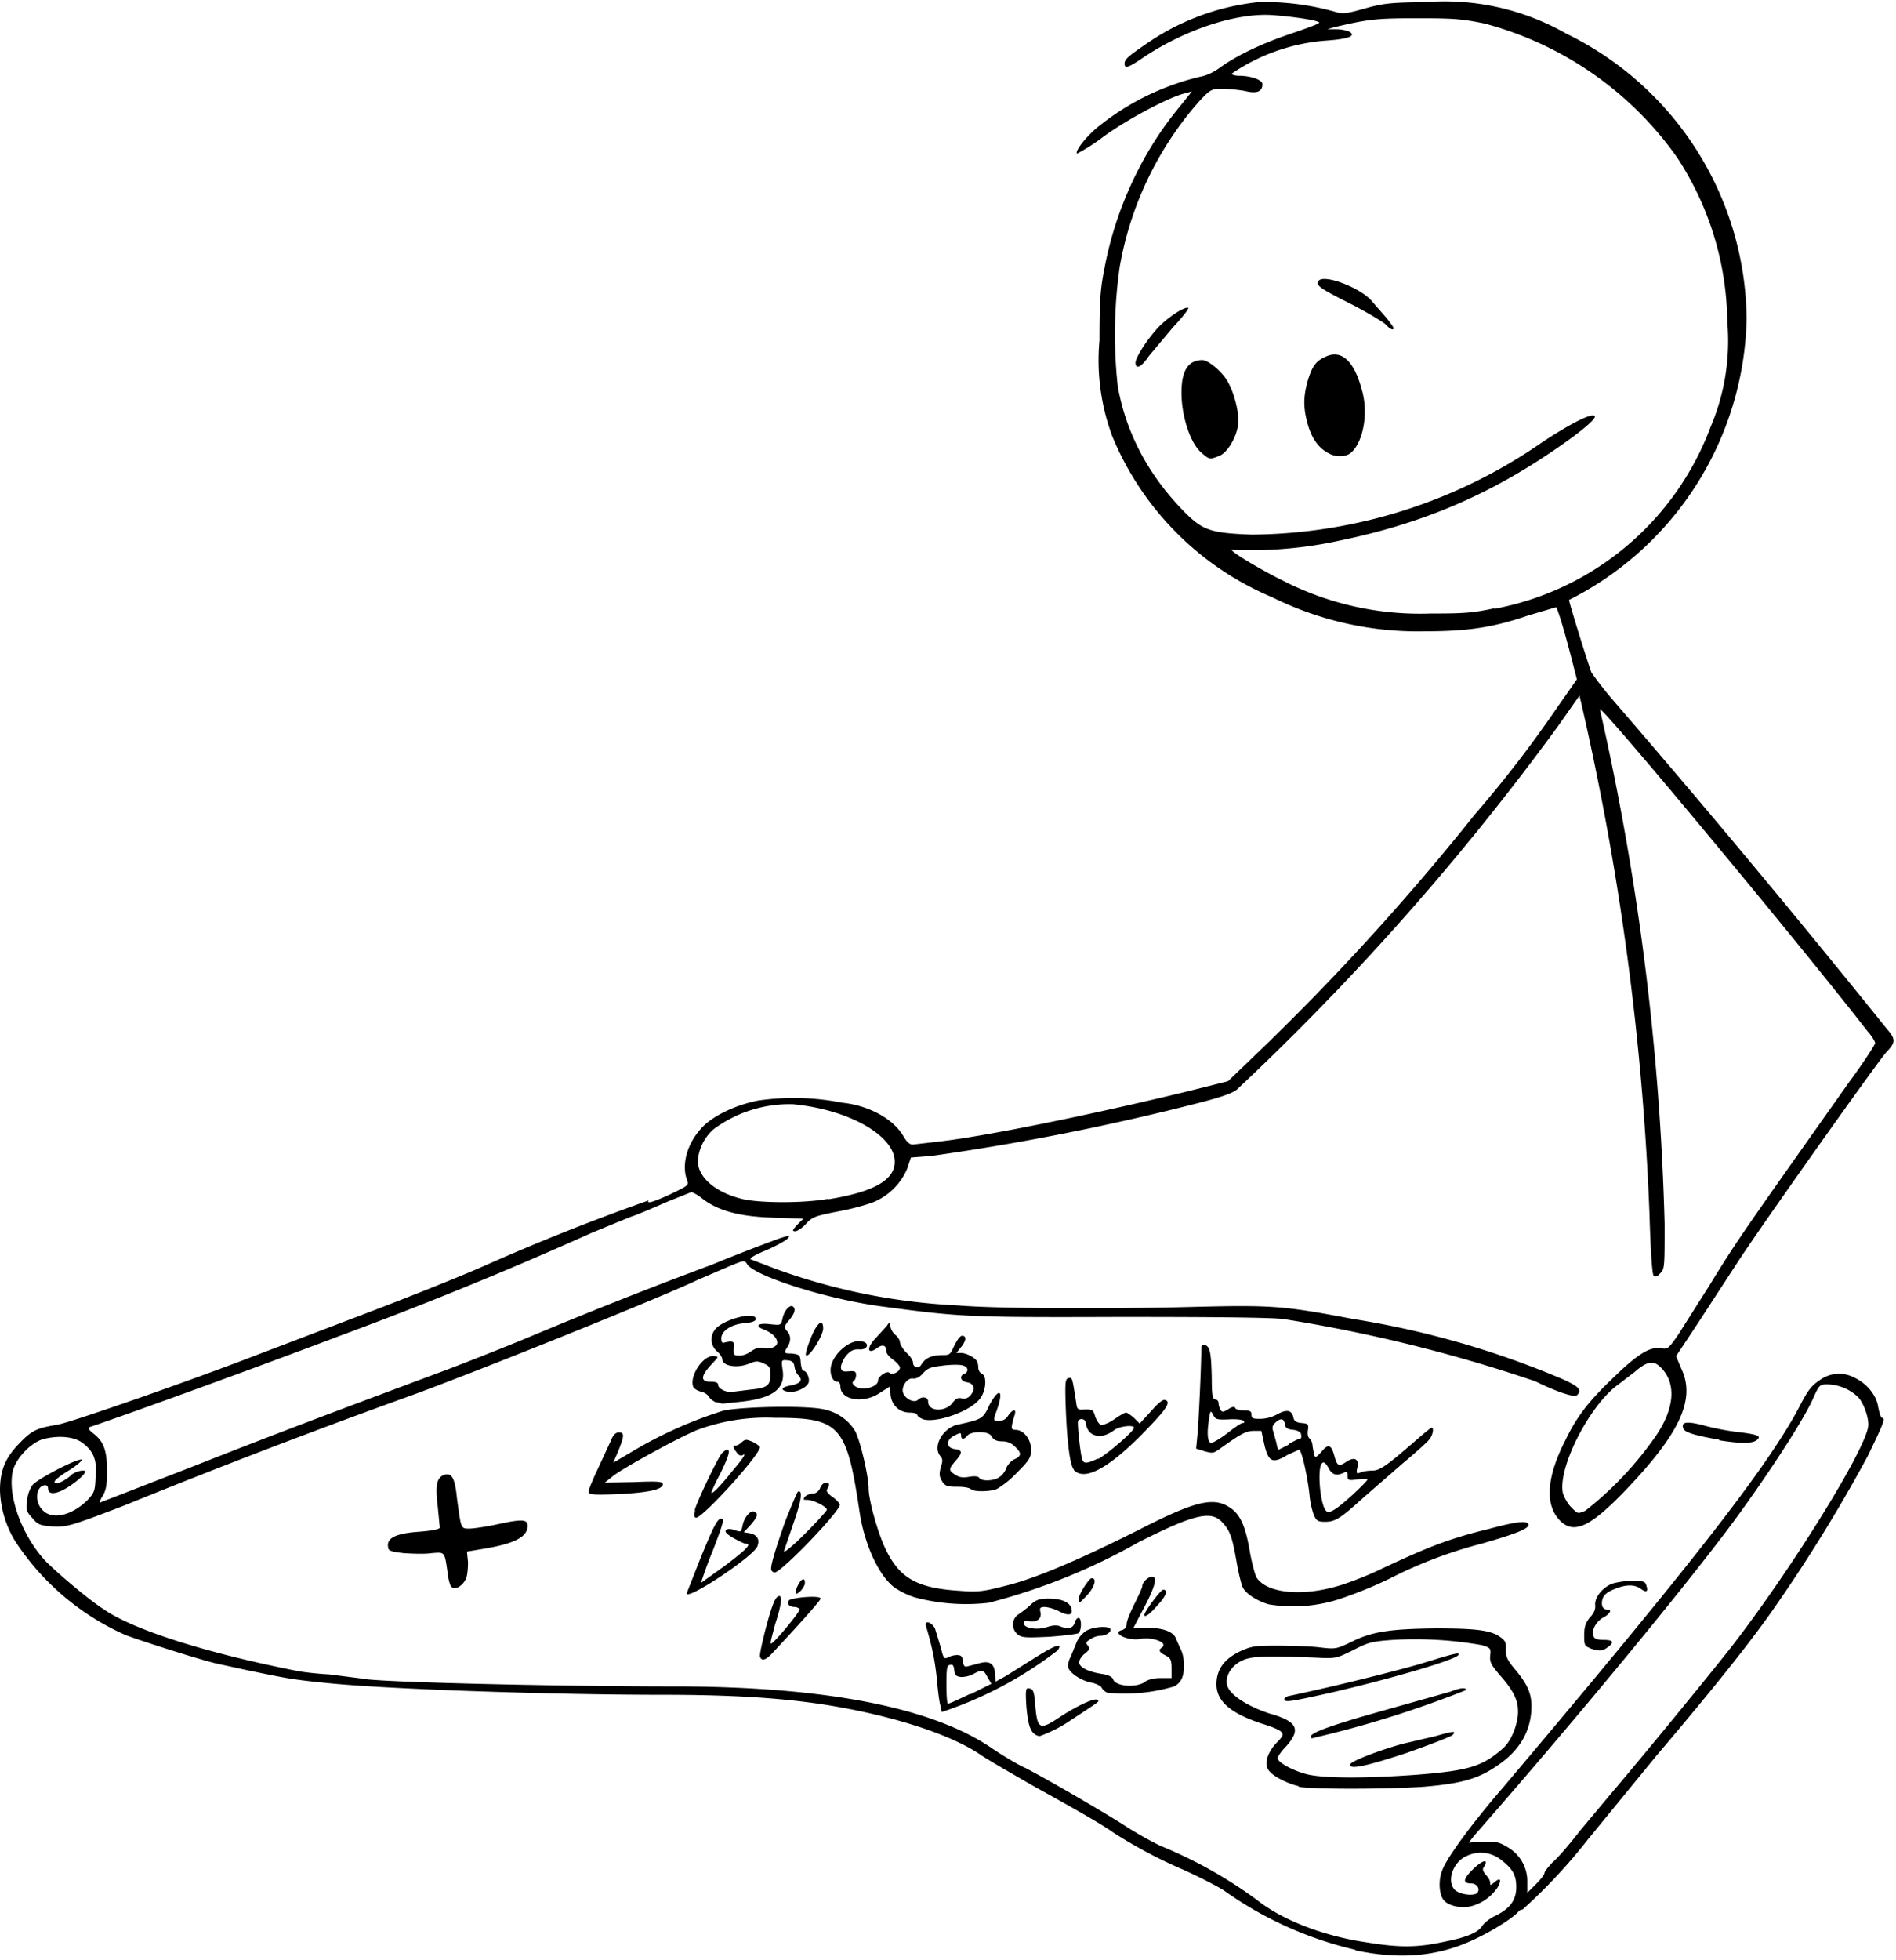<svg xmlns="http://www.w3.org/2000/svg" viewBox="0 0 363 375" version="1.0">
  <defs>
    <clipPath id="a">
      <path d="M0 0h363v375H0Zm0 0"/>
    </clipPath>
  </defs>
  <g clip-path="url(#a)">
    <path d="M259.5 373.1a70.9 70.9 0 0 1-25.1-11.3c-1.2-.8-4.7-2.6-7.8-4a92.4 92.4 0 0 1-13.4-7.1c-1.8-1.3-5.5-3.5-15.1-8.8-4-2.3-8.7-5-10.2-6-6-4.2-18.3-8-31.3-9.9-8.4-1.2-17.6-1.7-29.9-1.7-21.5 0-53.6-1.1-64.6-2.3-6.1-.6-7.5-.9-14.3-2.3l-6-1.3c-2.5-.5-13.6-4-17.7-5.5a48.9 48.9 0 0 1-21.2-18 19.8 19.8 0 0 1-2.9-9.7c0-3.8 1-6.2 3.6-8.9 2.5-2.6 3.3-3 7.5-3.7 3-.6 25.6-8.5 38-13.3l21-8c7.9-3 18.2-7.1 22.9-9.2a428.6 428.6 0 0 1 31.2-12.4c-.5.7.7.4 4.2-1.2 3.5-1.7 3.5-1.7 3.1-2.8-1-2.8 0-6.7 2.6-9.6 2-2.4 6.5-4.6 11-5.5a47.8 47.8 0 0 1 16.1.4c5 .5 9.7 3 11.7 6.3.8 1.4 1.4 1.8 2 1.7l5.2-.6c8.6-1 28-4.9 47-9.5l8-2 5-4.8a469.8 469.8 0 0 0 42.3-46.3 223 223 0 0 0 15.3-19.8l4.2-6-1-3.9c-1.7-6.6-2.8-9.9-3-9.9l-5.4 1.6c-6.7 2.3-11.7 3-19.5 3a62.8 62.8 0 0 1-29.4-6.5A57 57 0 0 1 213 83.6a41.6 41.6 0 0 1-2.5-18.5c0-8 .2-10 1-14 2.1-11 7-21.6 13.8-30l2.9-3.6-1.5.4c-3.1.8-11 5-15.5 8.3a34.4 34.4 0 0 1-5 3.2c-.5-.5 2.1-3.7 4.5-5.5a49 49 0 0 1 19-9.2c1.2-.2 2.6-.8 4.2-2 3.3-2.3 8-4.5 13.4-6.3 2.6-.9 4.9-1.7 5.2-2 .7-.3-3.6-1.1-8.8-1.5-7-.5-17 2.8-25.1 8.3-2.5 1.7-3.3 2-3.3 1 0-.8.5-1.3 4-3.7A46.2 46.2 0 0 1 241 .4a50 50 0 0 1 14.4 1.8c1.6.5 2.1.5 6-.6 3.6-1 5-1.1 11.6-1.2a47 47 0 0 1 26.8 6A61.4 61.4 0 0 1 334.4 61a61.7 61.7 0 0 1-34 53.8c-.1.2 3.7 12.4 4.3 13.9.4.6 2.3 3.2 4.4 5.6a2327.3 2327.3 0 0 1 52 62.4c1.9 2.2 1.9 2.7 0 4.7-2 2.3-24.7 34.3-28.6 40.4l-7.3 11.2-4.3 6.5 1 2.4c2.8 5.9-.3 12.5-11.1 23.7-6.4 6.6-9.5 8-12.1 5.4-3-3-2.6-8.4 1-15.4 2.1-4.4 4.4-7.4 9-11.8 4.8-4.7 7.2-6.2 9.4-5.8 1.2.2 1.4 0 3.2-2.6l5.9-9.3c5.5-9 7-11 26.8-39 2.8-3.8 5-7.2 5-7.5 0-.3-.6-1.3-1.4-2.2-13.2-17-50.8-62.2-51.3-61.7a502 502 0 0 1 12.4 98.5c0 8.1 0 8.6-.8 9.4-.6.7-1 .8-1.3.5-.3-.3-.6-5-.8-11.9a524.9 524.9 0 0 0-13.4-99.1l-4 5.7a497.3 497.3 0 0 1-61.6 69.7c-1 .8-3.6 1.6-7.5 2.6a471.2 471.2 0 0 1-51 10.1l-3.9.3-.7 2.1a12 12 0 0 1-6.9 6.6 49 49 0 0 1-6.8 1.7c-4 .8-4.5 1-5.7 2.3-.7.8-1.7 1.4-2 1.4-.7 0-.6-.2.3-1.2l1.2-1.2-5.8-.2c-6.6-.2-10.7-1.4-13.6-3.7a7.8 7.8 0 0 0-2-1.2l-4.5 1.8c-2.3 1-5.5 2.4-7.3 3l-7.3 3a762.8 762.8 0 0 1-48.2 19.7c-15.8 6-40 14.8-48 17.5-.3.2-.1.5.9 1.3 1.9 1.5 2.5 3.3 2.5 7.2 0 2.5-.2 3.5-.8 4.6-.5.7-.7 1.3-.5 1.3l17-6.6c15.5-6.1 22.3-8.7 47.2-18 4.9-1.8 12.7-4.9 17.3-6.8a928 928 0 0 1 35.6-14.1 367.7 367.7 0 0 1 11.5-4.5c3.2-1.2 3.7-1.2 3-.5-.2.3-2 1.3-4 2.2-2.5 1-3.5 1.7-3 1.8l4.7 1.8a118 118 0 0 0 35 7c6.8.6 27.5.7 44 .3 16-.4 17.9-.3 31.6 2.3a171 171 0 0 1 40.3 11.6c3 1.4 3.5 2 2.5 3-.6.4-3.7-.6-8-2.7a291 291 0 0 0-48.2-11.9c-2.5-.3-13.3-.4-31.4-.4-29 .1-30.4 0-45.4-2-10.6-1.4-24-5.7-25.8-8-.5-.9-.6-.9-3.7.4l-5.8 2.5c-7.1 3.4-43.2 17.9-54.8 22.1a1467.6 1467.6 0 0 0-55.3 21.2c-10.2 3.9-10.7 4-13.4 3.9-2.4-.2-2.8-.3-3.9-1.6-1.1-1.2-1.3-1.6-1-3.3 0-1 .5-2.3 1-3 .8-1.1 8.6-5.2 9.5-4.9.2 0-.8 1-2.4 2-2.6 1.6-3.5 2.5-2.4 2.5.7 0 2.2-1 2.7-1.5.6-.7 2.7-1.2 2.7-.7 0 .6-2.3 2.5-4.2 3.5-1.8.9-2.9.8-2.9-.3 0-.3-.2-.6-.5-.6-1.8 0-2.2 3.2-.5 4.8 1.8 1.9 5.6 1 8.6-2 1.3-1.4 1.4-1.8 1.5-4.4.3-3.3-.4-4.9-2.5-6.5-1.6-1.2-4.6-1.5-7.6-.7-2.3.7-5 3.5-5.7 5.9-1.2 4.7 1.7 12.7 6.4 17.6 2.2 2.2 8.2 7.3 10.9 9 5.7 4 20 8.5 37.4 11.9 1.1.2 3.8.5 5.8.6l6.3.8c2.6.7 37.7 1.5 59.7 1.5 28.9 0 49.6 4 61 11.9 1.8 1.2 4.7 3 6.3 3.7 4.3 2.2 16.3 9.2 19.6 11.4 1.6 1 4.5 2.7 6.5 3.6a85.3 85.3 0 0 1 18.3 10.3c4.8 3.8 12.7 6.9 21.1 8.1 6.2 1 9.6 1 15-.2 4-.8 6.2-1.7 7-3 .3-.5 1.5-1.5 2.7-2 2.7-1.4 3.8-3 3.8-5.4 0-2.3-.7-3.5-2.9-5.2a6.2 6.2 0 0 0-6.5-.8c-2.7 1.1-4 4.8-2.4 6.5 1 1 4 1.3 4.4.5.5-.7-.2-1.7-1.2-1.7-1.7 0-1.6-.8.2-2.6 2-2 3.3-2.2 2.1-.4-.2.4 0 .8.5 1.4.4.4.8 1 .8 1.5s0 .5.8-.1c1.1-1 1.5-.6.6 1a8.8 8.8 0 0 1-5.2 3.6c-1.8.4-4.1-.1-5-1.1-1-1-1.2-4-.3-6 1-2.5 5.8-9 11.6-15.7 36-42.6 50.9-61.6 56.9-73.2 1.5-2.9 2.2-3.7 3.7-4.7a6.2 6.2 0 0 1 6.6-.5c2.4 1.1 4.3 3.4 4.6 5.7.2 1 .5 2 .7 2 .8 0 .2 1.3-2.7 7.3a297.7 297.7 0 0 1-17.3 28.2c-4.8 7-12 16-23.2 29.2L304 352a105.7 105.7 0 0 1-12.5 13.4c-.3 0-.7.2-.8.4-.8 1-4.3 3.3-7.8 5-7 3.5-14.4 4.3-23.4 2.4Zm36.2-14.7c0-.3.7-1.1 1.5-2 .9-.7 3.3-3.5 5.4-6.2l5.6-6.7c6.8-8 18.5-22.3 23-28 11.7-15 26.6-39 26.5-42.9 0-1.7-1-4.3-2-5.3a8.8 8.8 0 0 0-5.8-2.4c-1.6 0-1.6.1-3 3.2-1.8 3.8-7.2 12.2-13 20.3-8.3 11.7-31.6 40-51.7 62.9l-1 1.3 2.7-.2c2.5 0 3 0 4.8 1.1a7.5 7.5 0 0 1 3.7 6.7v2l1.7-1.7c.9-.9 1.6-1.8 1.6-2.1Zm7.8-69.3a66 66 0 0 0 13.5-14.3c3.7-5.4 4-10.3.8-13.3-1.3-1.2-2.5-1-4.8 1l-3 2.3c-5.5 3.8-11.7 15.8-10.8 20.8.2.8.9 2.1 1.6 2.8 1.3 1.3 1.2 1.3 2.7.7Zm-145-59.6c8.8-1.4 12.8-3.7 12.8-7.2 0-5-8.8-10-19.5-11a24.4 24.4 0 0 0-15.2 4.8 9 9 0 0 0-3 6c0 3.1 3.2 6 8.4 7.3 3 .8 11.7.9 16.6 0Zm127.6-113a55 55 0 0 0 41.4-34.8 42 42 0 0 0 3.2-20.1A58.3 58.3 0 0 0 321 30a65.7 65.7 0 0 0-36.8-25.5c-4.4-.9-6-1-12.8-1-7.5 0-9.2.1-15.9 1.7l-1.4.4h1.8c1 0 2.2.3 2.5.5 1.3.8-.3 1.4-4.9 1.7a37 37 0 0 0-17.7 6.3c0 .2.7.4 1.4.4 2.3 0 4.5.8 4.5 1.6 0 1.4-1 1.9-3.4 1.3-1.1-.2-3-.4-4.3-.4-2 0-2.2 0-4.6 2.6a64.8 64.8 0 0 0-15 31.3 91 91 0 0 0-.4 23c1.6 9.1 6 17.2 12.8 24.1 3.5 3.5 5 4 12.8 4.3a98.7 98.7 0 0 0 55.7-17.7c5.3-3.5 9.4-5.6 10-5 .5.5-3.3 3.6-9.2 7.5-12 8-24.4 13.2-39.4 16.3a79.7 79.7 0 0 1-20.9 1.8c0 .5 5.9 4 10 6a57.6 57.6 0 0 0 28.1 6.2c6.3 0 8-.1 12.2-1Zm-56-29.8c-2.2-1.8-3.9-7-3.9-11.6 0-4.2 1.3-6.2 4-6.2 1.2 0 4.1 2.5 5 4.4 1 1.8 1.9 5.1 1.9 7.2 0 2.5-1.9 6-3.6 6.7-1.9.8-2 .7-3.4-.5Zm24.4.1c-2-1-3.2-2.7-4-5.2-1-3.3-1-5.5-.2-8.5.9-3 1.6-4 3.4-4.8 3-1.5 5.5.6 7 6.2 1.3 4.3.4 9.8-1.9 12-1 1-3 1-4.3.3Zm-37.1-17.4c0-1 2.3-4.6 4.5-6.9 2-2 4.8-3.8 5.6-3.6.2.1-1.1 1.8-2.9 3.7l-4.7 5.6c-1.3 2-2.5 2.6-2.5 1.2Zm47.8-7.4c-.6-.5-3.4-2.2-6.5-3.8-6-3-6.8-3.6-6.3-4.4.9-1.5 8.3 1.3 10.4 4l2.7 3.1c.7.9 1.3 1.7 1.3 1.9 0 .5-.7.2-1.6-.8Zm-16.5 279.8c-1.9-.4-4.6-1.7-5.5-2.7-1.3-1.2-.8-3.3 1-5.4 1.6-1.6 1.6-1.8 1-2.4-.5-.4-2-1-3.7-1.5-6-2-8.6-4.3-8.6-7.5 0-2.8 1.4-4.8 4.5-6.3 2.2-1 2.8-1.1 7-1.1 2.6 0 6.1.1 8 .3 3.3.4 3.4.4 6.5-1.1 3.8-1.9 7.4-2.4 15.9-2.5 7.3 0 10.4.3 12.2 1.5 1.2.8 1.4 1.2 1.3 2.6 0 1.3.2 1.9 1.9 3.9 2.3 2.8 3 4.5 3 6.9 0 4.6-2.2 8.5-6.6 11.4-3.6 2.5-6.9 3.4-14 4-7.2.5-21.7.5-24 0Zm22.6-2.2c10-.8 12.5-1.6 16.4-5 1.5-1.3 2.6-3.9 2.9-6.3.2-2.6-.5-4.4-3.4-7.7-1.7-2-2-2.5-1.9-3.8.2-1.4 0-1.5-1.6-2a73 73 0 0 0-17-1c-4.2.3-4.8.5-7.7 2-3.1 1.5-3.2 1.6-7 1.4-9.8-.4-12.5-.3-14.3.6-2.2 1.1-3.4 3.4-2.6 5.1.8 1.7 4 3.7 8 5 5.3 1.5 6 3 3.2 6.2-1 1-1.7 2.1-1.7 2.3 0 .9 3.3 2.6 6 3.2 3.5.7 11 .7 20.7 0Zm-12.8-2c.3-.7 6.5-3 10.4-4l6-1.4c3.4-1 4-1 3.2-.2-.3.3-4.2 1.8-8.7 3.4-7.9 2.6-11.2 3.3-10.9 2.2Zm-7.6-5.3c.3-.9 4.7-2.4 15.1-5.3l11.7-3.3c2-.8 3-.8 3-.3a204.6 204.6 0 0 1-29 9.1c-.6.2-.8.1-.8-.2Zm-5-7.2c0-.2.4-.5 1-.6 9.5-2 20.5-4.8 25-6.1 6.8-2.1 7.7-2.3 7.3-1.7-.6 1-14.6 5-25.3 7.4-7.2 1.6-8 1.7-8 1Zm-48.4 6c-.5-.6-.8-2.3-1-4.6-.2-3.3-.1-3.6.6-3.4.7.1.9.6 1.1 3.2.4 4.6.8 4.9 4.8 2.2 3.4-2.2 6.7-3.7 7.1-3.2.4.3.8 0-5 3.8a26.3 26.3 0 0 1-6 3.1c-.6 0-1.2-.4-1.6-1Zm-17.5-4.9c-.2-.7-.5-3.2-.7-5.5-.4-3.6-1-6.1-2-9.5-.4-1.2 1-.9 1.7.4l1.1 3.6c.5 2 .6 2.3 1.3 2a4 4 0 0 1 1.8-.5c.9 0 1 .3 1.2 1.2 0 .8.3 1.1.7 1l2.3-.6c2-.6 3 0 3.1 2l.1 1.5 2-1.1 5.9-3.7c3.7-2.3 5-2.7 4-1.2a74.6 74.6 0 0 1-22.2 11.8l-.3-1.4Zm5.8-2 4-2-.7-1.2c-.8-1.5-1-1.6-2.7-.7a5 5 0 0 1-2.4.6c-1-.1-1.2-.4-1.3-1.3-.1-.9-.3-1.2-.8-1-.6 0-.7.6-.7 3.7 0 2 .1 3.7.3 3.7.3 0 2.2-.9 4.3-1.9Zm26.2-.3c-.5-.2-1-.7-1.1-1-.2-.3-1-.7-1.8-.9-2-.3-4.4-1.9-4.6-3-.1-.4.1-1.3.5-2l1.1-2.7a5 5 0 0 1 1.8-2.2c1.3-.8 4-1 4.6-.5.5.5-.6 1.4-1.8 1.4a4 4 0 0 0-2 .7c-.8.5-.9.7-.4 1.2.4.6.3.8-.7 1.6-.6.5-1 1.2-1 1.6 0 .9 1.7 1.8 4.3 2.2 1.4.2 2 .6 2.2 1 .4 1.4 4.3 1.7 6 .6.6-.5 1.8-.8 3.1-.8h2.1v-1.8c0-1.7-.2-2-1.1-2.5-1.2-.6-1.5-1-.8-1.5 1.4-.9-1.6-2.1-4-1.7-2.5.5-5.8-1.2-3.5-1.7.5-.2.8-.6.8-1.2 0-.5.7-2.2 1.5-3.8.8-1.6 1.5-3.1 1.5-3.4 0-.7 1.1-1.8 1.9-1.8 1 0 .6 1.8-1.5 5.8l-2.1 4h2.8c3 0 5 .8 5.4 2.2l.9 2c.7 1.4.8 4.3.1 5.6-.2.5-.8 1.1-1.4 1.4a33 33 0 0 1-12.8 1.2Zm-66.5-6.9c-.2-.7 2.2-10.2 3-11 .1-.3.5-.6.7-.6.6 0 .4 1.8-.8 5.4-.5 2-1 3.6-.8 3.7.3.3 5.7-6.2 5.5-6.6-.2-.2-.6-.4-1-.4-1 0-1.6-.7-1-1.3.6-.5 6-1 6-.3 0 .4-4.8 5.7-9.3 10.5-1.2 1.3-2 1.5-2.3.6Zm159-1.6c-1.1-.4-1.2-.6-1.2-2.4 0-1.6.2-2.3 1-3.4.9-.9 1.2-1.7 1.1-2.5-.1-1.4 1.3-3.2 3.1-4 .8-.3 2.6-.6 4-.6 2.1 0 2.5.1 2.7.9.4 1.2 0 1.4-1.1.6-1.3-.9-3-.8-5.3.2-1.2.5-1.8 1.1-2 1.8-.3 1.2 0 2 1 2 .9 0 .4.9-1 1.6-1.3.8-2.2 2.5-1.7 3.5.1.5.8.7 2 .7 1.8 0 2 .5.7 1.4-1 .8-1.7.8-3.4.2Zm-109.6-2.6c-1.3-1-1.3-3 .1-3.9.6-.4 1.7-1.2 2.4-1.9 1-.9 1.7-1.1 3.3-1.1 2.4 0 4 .6 4.4 1.8.4 1.3-.4 1.6-2.2.7a8 8 0 0 0-2.8-.9c-1 0-1.1.2-.9 1 .3 1.3-.8 2-2.2 1.7-.7-.2-1 0-1 .4 0 1 2.7 1.4 4.6.7 1-.3 1.8-.4 2.6 0 1.5.5 2.3.2 2.6-.9.1-.4.4-.8.7-.8.6 0 .6 2.3 0 2.9-.4.2-2.9.5-5.6.7-4.3.2-5.2.2-6-.4Zm24.2-3.8c0-.6 3.1-4.8 3.6-4.8 1 0 .6 1.2-1.2 3.1-1.5 1.7-2.4 2.3-2.4 1.7Zm23.8-2c-2.1-.6-4.4-2-5-3.3-.2-.4-.8-2.7-1.2-5.1-.8-4.5-1.2-5.7-2.7-7.3-2.1-2.3-5.3-1.6-16 3.8a118 118 0 0 1-28.7 11.6 38 38 0 0 1-14-1c-1.5-.4-3.4-1.4-4.4-2.2-2.9-2.5-5.4-8.2-6.3-14-2.5-16.8-3.7-18.2-16.3-18.2a38 38 0 0 0-15 2.4c-3.8 1.6-14.5 7.5-16 8.8l-1.5 1.2 5.6-.1c4.6-.2 5.5-.1 5.5.4 0 1-2.6 1.6-8.4 1.9-5.2.2-5.8.1-5.8-.5 0-.4.8-2.3 1.7-4.2l2.5-5.4c.5-1.3 1-1.7 1.6-1.7 1.1 0 1 .7-.1 3.5l-1 2.3 3.4-2a82 82 0 0 1 17.8-8c4.4-.8 16.8-1 19.6-.1a9 9 0 0 1 5.5 4c1 1.8 2.6 8.7 2.6 11 0 2.1 1.6 8 3.1 11.3 2.7 5.8 6 7.8 14.3 8.3 3.7.3 4.7.1 9-1 5.7-1.4 14.5-5.2 25.8-10.9 10.4-5.3 13.9-6.1 17-4 2 1.3 3 3.7 3.8 8.5.4 2.2 1 4.4 1.3 4.9 2 3 8.7 3.6 15.5 1.6 2.1-.6 6-2.1 8.6-3.4 9-4.2 12.8-5.7 20.6-7.6 5.2-1.4 6.9-1.5 7.3-.9.4.8-2 1.8-9 3.8a85.6 85.6 0 0 0-17.6 6.7 80.4 80.4 0 0 1-9.9 4 28.7 28.7 0 0 1-13.2.9Zm-36.4-1c0-.9 2-4 2.5-4 1.2 0 .4 2.1-1.4 3.8-1 1-1 1-1 .2Zm-75-1.2 2.6-6.6c2.7-6.6 3.5-8.2 4.3-7.4.2.2-.6 2.5-2 6.1a82.3 82.3 0 0 0-2.2 6l4.6-3.3c4.1-3.1 5.2-4.2 4-4.2-.3 0-1.3-.5-2.4-1.1-1.2-.7-1.7-1.2-1.4-1.5.3-.3.8-.3 1.7 0 1.2.4 1.2.4 1.5-1 .3-1.5 1.6-3 2.3-2.5.7.4.5 1-.8 2.5l-1.3 1.4 1.2.2c1.4.3 1.9 1.2 1.4 2.5-.8 2-13.5 10.4-13.5 9Zm21.1-1.1c.7-1.6 1.5-2 1.5-.8 0 .7-1.1 2.1-1.8 2.1 0 0 0-.6.3-1.3Zm-66.2 0c-.2-.3-.6-1.5-.7-2.7-.6-4.2-.5-4-3.1-3.8-1.3.2-3.7.1-5.3 0-2.6-.3-3-.5-3-1.2-.3-1.7 1.5-2.6 6-2.9 2.5-.2 3.9-.5 3.9-.8l-.4-4.1c-.5-4-.2-5.5 1.3-6 1.4-.4 2 .6 2.4 4.6.8 5.8.7 5.7 2.4 5.7.8 0 3.4-.4 5.7-.9 4.6-1 5.4-.8 5.4.4 0 2.1-2.5 3.4-8.6 4.4l-3 .5.2 2c0 1.1-.1 2.6-.4 3.2-.6 1.4-2.2 2.3-2.8 1.5Zm61.3-3.2c-.3-.5.5-3.3 2.6-9.3 1.2-3 2.3-5.7 2.5-5.8 1-.3.5 2.2-1 6.4l-1.7 5c-.1.5 1.7-1 4-3.3s4.2-4.4 4.2-4.6c0-.6-2.6-1.9-3.8-1.9-.7 0-.8 0-.4-.6.3-.3 1-.6 1.5-.6.6 0 1.1-.4 1.4-1 .2-.7.8-1.1 1.1-1.1.7 0 .8.4.3 1.2-.3.4 0 .8.9 1.5.8.5 1.4 1.2 1.5 1.5.2 1.1-11.2 13-12.5 13-.2 0-.5-.2-.6-.4Zm103.8-10.7a16 16 0 0 1-.8-3.9c-.4-3.5-1.5-8.5-2-8.5l-2.2 1c-2.8 1.7-3.6 1.4-4.4-1.8l-.6-2.8h-1.6c-1.6.1-2.5.7-6.6 3.6-1 .7-1.2.7-2.7.3l-1.6-.5.3-3.1c.2-2.5.7-12.8.7-16.3 0-.3.3-.5.7-.4 1 .2 1.2 1.7 1.3 6.5 0 3.2.2 3.9.7 3.9.3 0 .6.3.6.7 0 .4.2 1 .4 1.3.3.5.5.4 1.4-.1.7-.5 1.2-.6 1.4-.3 0 .3.9.5 1.7.5 1.1 0 1.4.1 1.4.8 0 .7.3.8 1.6.8a7 7 0 0 0 3.2-.8c1.8-1 2.8-1 3.2.4.1.8.5 1.1 1.6 1.2 1.2.1 1.4.2 1.2 1.4-.1.7 0 1.4.4 1.6.3.3.5 1 .5 1.5l.3 1.6c.2.6.4.5 1.4-.6 1.3-1.6 1.9-1.4 2.5.9.5 1.8.8 2 2.3 1 1.5-1 2.4-.5 2.1 1-.3 1.3-.2 1.4.7 1 .5-.2 1.6-.3 2.2-.3 1.4 0 2.9-1.1 8.3-5.8 1.5-1.3 2.8-2.4 3-2.4.5 0 .2 1.5-.5 2.3-.4.5-2.6 2.5-4.9 4.4l-7.7 6.7c-4.4 4-5.4 4.6-7.3 4.6-1.4 0-1.7-.2-2.2-1.4Zm7.5-3.8c1.5-1.4 2.8-2.7 2.8-2.9 0-.1-.8-.2-1.9 0-1.7.2-1.9.2-1.9-.7 0-.7-.1-.9-.7-.6-1.5.7-2.3.4-3-1-.6-1-.9-1.1-1.2-.8-1 1-.3 8.5.9 9.2.6.4 1.8-.3 5-3.2Zm-12.3-9.7c1-.5 1.9-1 2.2-1 .2 0 .3-.3.2-.8 0-.4-.6-.8-1.5-.9-1.2-.1-1.5-.4-1.6-1.1-.2-1.1-.8-1.2-1.8-.3-.6.5-.7 1-.4 1.8l.6 2.2c.1.7.3 1.2.4 1.2l2-1Zm-11.8-2c1.4-1.1 2.7-2 3-2 .3 0 .4-.1.2-.4-.1-.2-1.3-.4-2.8-.3-2.3.1-2.6 0-3-.8-.5-1-.6-.9-.8.6-.5 2.9-.3 4.7.4 4.7.3 0 1.7-.8 3-1.8ZM133 289c.4-1.6 4.3-9.8 5.2-10.9.4-.4.8-.7 1-.7.7 0 .3 1.3-1.3 4.6-1 1.8-1.7 3.5-1.7 3.6 0 .5 1.8-1.3 4-4.1 2.3-2.7 2.8-3.6 1.9-3-.3.1-.8-.1-1-.5-.8-1-.8-1.4-.2-1.4.3 0 .8-.3 1.2-.7.6-.5.8-.5 2 0 .8.4 1.4.9 1.4 1 0 1.5-10.9 13.5-12.2 13.5-.4 0-.5-.4-.2-1.4Zm52.9-4c-.2-.3-1.3-.5-2.5-.5-2 0-2.4-.1-3-1-.6-1-.6-1.4-.3-2.7.4-1.2.4-1.6 0-2.1-1.7-1.8.4-5.5 3.3-6.1 4.6-1 4.8-1.1 6-3.7 1.9-3.5 2.8-3 1.5.8-.8 2.2-.8 2.2.4 2.2.6 0 1.3-.3 1.7-1 .8-1.2 1.6-1.4 1.3-.3-.8 2.7-.8 3 .1 3 1.6 0 3 1.8 3 3.8 0 1.5-.3 2-2.7 4.4a18.4 18.4 0 0 1-3.8 3.1c-1.4.6-4.7.6-5 0Zm5.5-2.4c.5-.3 1.1-1.1 1.3-1.8.3-.6 1-1.4 1.6-1.6 1.3-.6 1.3-1.2 0-2.4-.7-.7-1.5-1-2.5-1s-1.6-.3-2-1c-.5-1-3.8-1-4.6-.1-.6.8-1.2.8-1.2 0 0-.6-.1-.6-1.3 0-1.7.9-1.6 2.4.2 2.6 1.4.2 1.4.7 0 2.3-1.3 1.5-1.3 1.8 0 2.6.7.5 1.5.6 2.6.4 1.1-.2 1.8-.1 2 .2.4.7 2.9.6 3.9-.2Zm14.2-1.4c-.8-.8-1.4-6-1.6-13.2-.1-3.6 0-4.2.6-4.3.7-.2.7 0 1.4 4.4.2 1.7.3 1.7 1.7 1.6 1.4 0 1.6 0 2 1.4.3.8.8 1.5 1.1 1.6.4 0 1.5-.4 2.5-1.1 1-.7 2-1.3 2.3-1.3.2 0 .9.5 1.5 1l1.1 1.1 2.2-2.4c1.4-1.6 2.3-2.3 2.7-2.1 1.2.4.2 1.8-4.7 6.8-6.4 6.4-10.8 8.7-12.8 6.6Zm4.6-2c1.6-.8 6.9-5.3 6.9-6 0-.6-2.7-.3-3.7.4-1.8 1.4-3.6 1.5-4.7.5-.5-.5-.8-1.3-.8-1.7 0-.8-1-1.2-1.5-.5-.2.4.5 7.1.9 7.6.3.6 1 .5 2.9-.4Zm119-3.7c-4.6-.8-6.6-1.4-6.9-2.1-.5-1.3.5-1.5 3.7-.7 1.7.5 4.7 1.1 6.6 1.3 4.1.5 4.7.8 3.7 1.6-1 .7-3.3.6-7.2 0Zm-152.6-4c-.6-.2-1-.6-1-.8 0-.2-.6-.4-1.4-.4-2 0-3.5-1.4-3.7-3.4l-.1-1.6-1.9 1.2c-3.2 2.2-7.6 1.4-7.6-1.2 0-.5-.2-.9-.6-.9-.9 0-1.5-1.5-1.2-3 .6-2.6 3.9-5.3 6-4.7 1.5.3 1 1.7-.7 1.5-1 0-1.5.2-2.4 1.2-.6.8-1 1.7-1 2.3.1.7.4.8 1.5.7 1.1-.1 1.4 0 1.4.7 0 .5-.2 1-.4 1.1-.8.5.4 1.5 1.7 1.5 1.5 0 2.9-.7 2.9-1.5s1.7-2 2.2-1.5c.5.5 2-.2 2-1 0-.3-.6-1-1.3-1.5-.7-.5-1.3-1.2-1.3-1.6 0-1.2-.7-1.4-1.7-.7-2 1.5-2.2 0-.2-2l2-2.2c.5-.8.6-.7.7.3a3 3 0 0 0 1 1.5c.4.3.8 1 .8 1.3 0 .4.5 1.3 1.2 2 .7.6 1.3 1.5 1.3 1.9 0 1 1.1 1.3 1.6.4.7-1.2 2-1.8 3.9-1.8 1.5 0 1.6 0 2.4-1.8.5-1 1.1-1.9 1.5-1.9.9 0 .8 1-.3 2.3l-.8 1h.9c1 0 2.5.8 3 1.5.2.3.3.9.3 1.3 0 .5.3 1 .7 1.2 1 .4.8 3.4-.5 4.9-2 2.4-8.7 4.7-11 3.7Zm5.8-3.1c.6-.8 1-1 1.8-.8.5.1 1.1 0 1.6-.6 1-1.2.7-2.3-.7-2.5-1.2-.2-1.5-1.2-.5-1.6.9-.4.8-1.3-.2-1.6-.5-.2-2.1-.2-3.8 0-2.5.3-3 .5-3.9 1.5-.7.8-1.3 1-1.8 1-1.1-.3-2.4 1.5-2 2.7.4 1.2 2.1 2 2.8 1.4.8-.8 2-.6 2 .3 0 2 3.4 2 4.7.2Zm-45.2 0c-.5-.2-1.1-.6-1.4-1-.2-.5-1-1-1.6-1.1-.7-.2-1.4-.6-1.5-1-.7-2.1 2-6.1 4-5.8 1 .1.9.1-.6 1.7-2 2.2-2 3.2 0 3.2 1 0 1.4.2 1.4.6 0 .8 1.8 1.6 3 1.3l3.2-.4c3.2-.3 3.8-.8 3.8-2.8 0-1.4-.1-1.7-1.3-2.2-1-.5-1.5-.5-2.7 0-2.3 1-5.2.5-5.2-.8 0-.3-.4-1-1-1.5a3 3 0 0 1-.6-3.9c1-2 8-4 8-2.3 0 .4-.8.7-2.2.8-2.5.2-4.4 1.5-4.4 2.9 0 .7.2 1 .6.8 1.7-.4 2-.2 1.8 1.1-.1 1.3 0 1.4 1.1 1.4.7 0 1.7-.4 2.3-.9.8-.5 1.4-.7 2-.6 1.3.4 2.9-.1 2.9-1s-1-1.9-2.6-2.5c-1.8-.7-1-1.3 1.3-1 2 .2 2 .2 2.3-1 .3-1.6 1.4-2.8 2-2.4.6.4.4 1.3-.7 2.6-1 1.2-1 1.4-.5 2 .9.9.9 2.2 0 3.4-.5.9-.5 1 1 1 1.5.2 1.6.3 1.7 1.7.1 1 .3 1.6.5 1.6.7 0 1.3 1.6 1 2.3-.4 1-2.6 2-4 1.7-1.5-.3-1.2-.9.7-1.2 1.8-.4 2.2-1 1.4-1.9-.4-.3-.7-1.1-.8-1.7-.1-.8-.4-1.1-1.3-1.2-1.2-.1-1.2-.1-1 1.6.7 3.7-1.6 5.6-7.7 6.3l-3.8.4-1.1-.3Zm17.9-12c1.2-3.2 2.5-4.3 2.5-2.2 0 1.3-2.4 5.2-3.2 5.2-.3 0 0-1.2.7-3Zm0 0"/>
  </g>
</svg>
